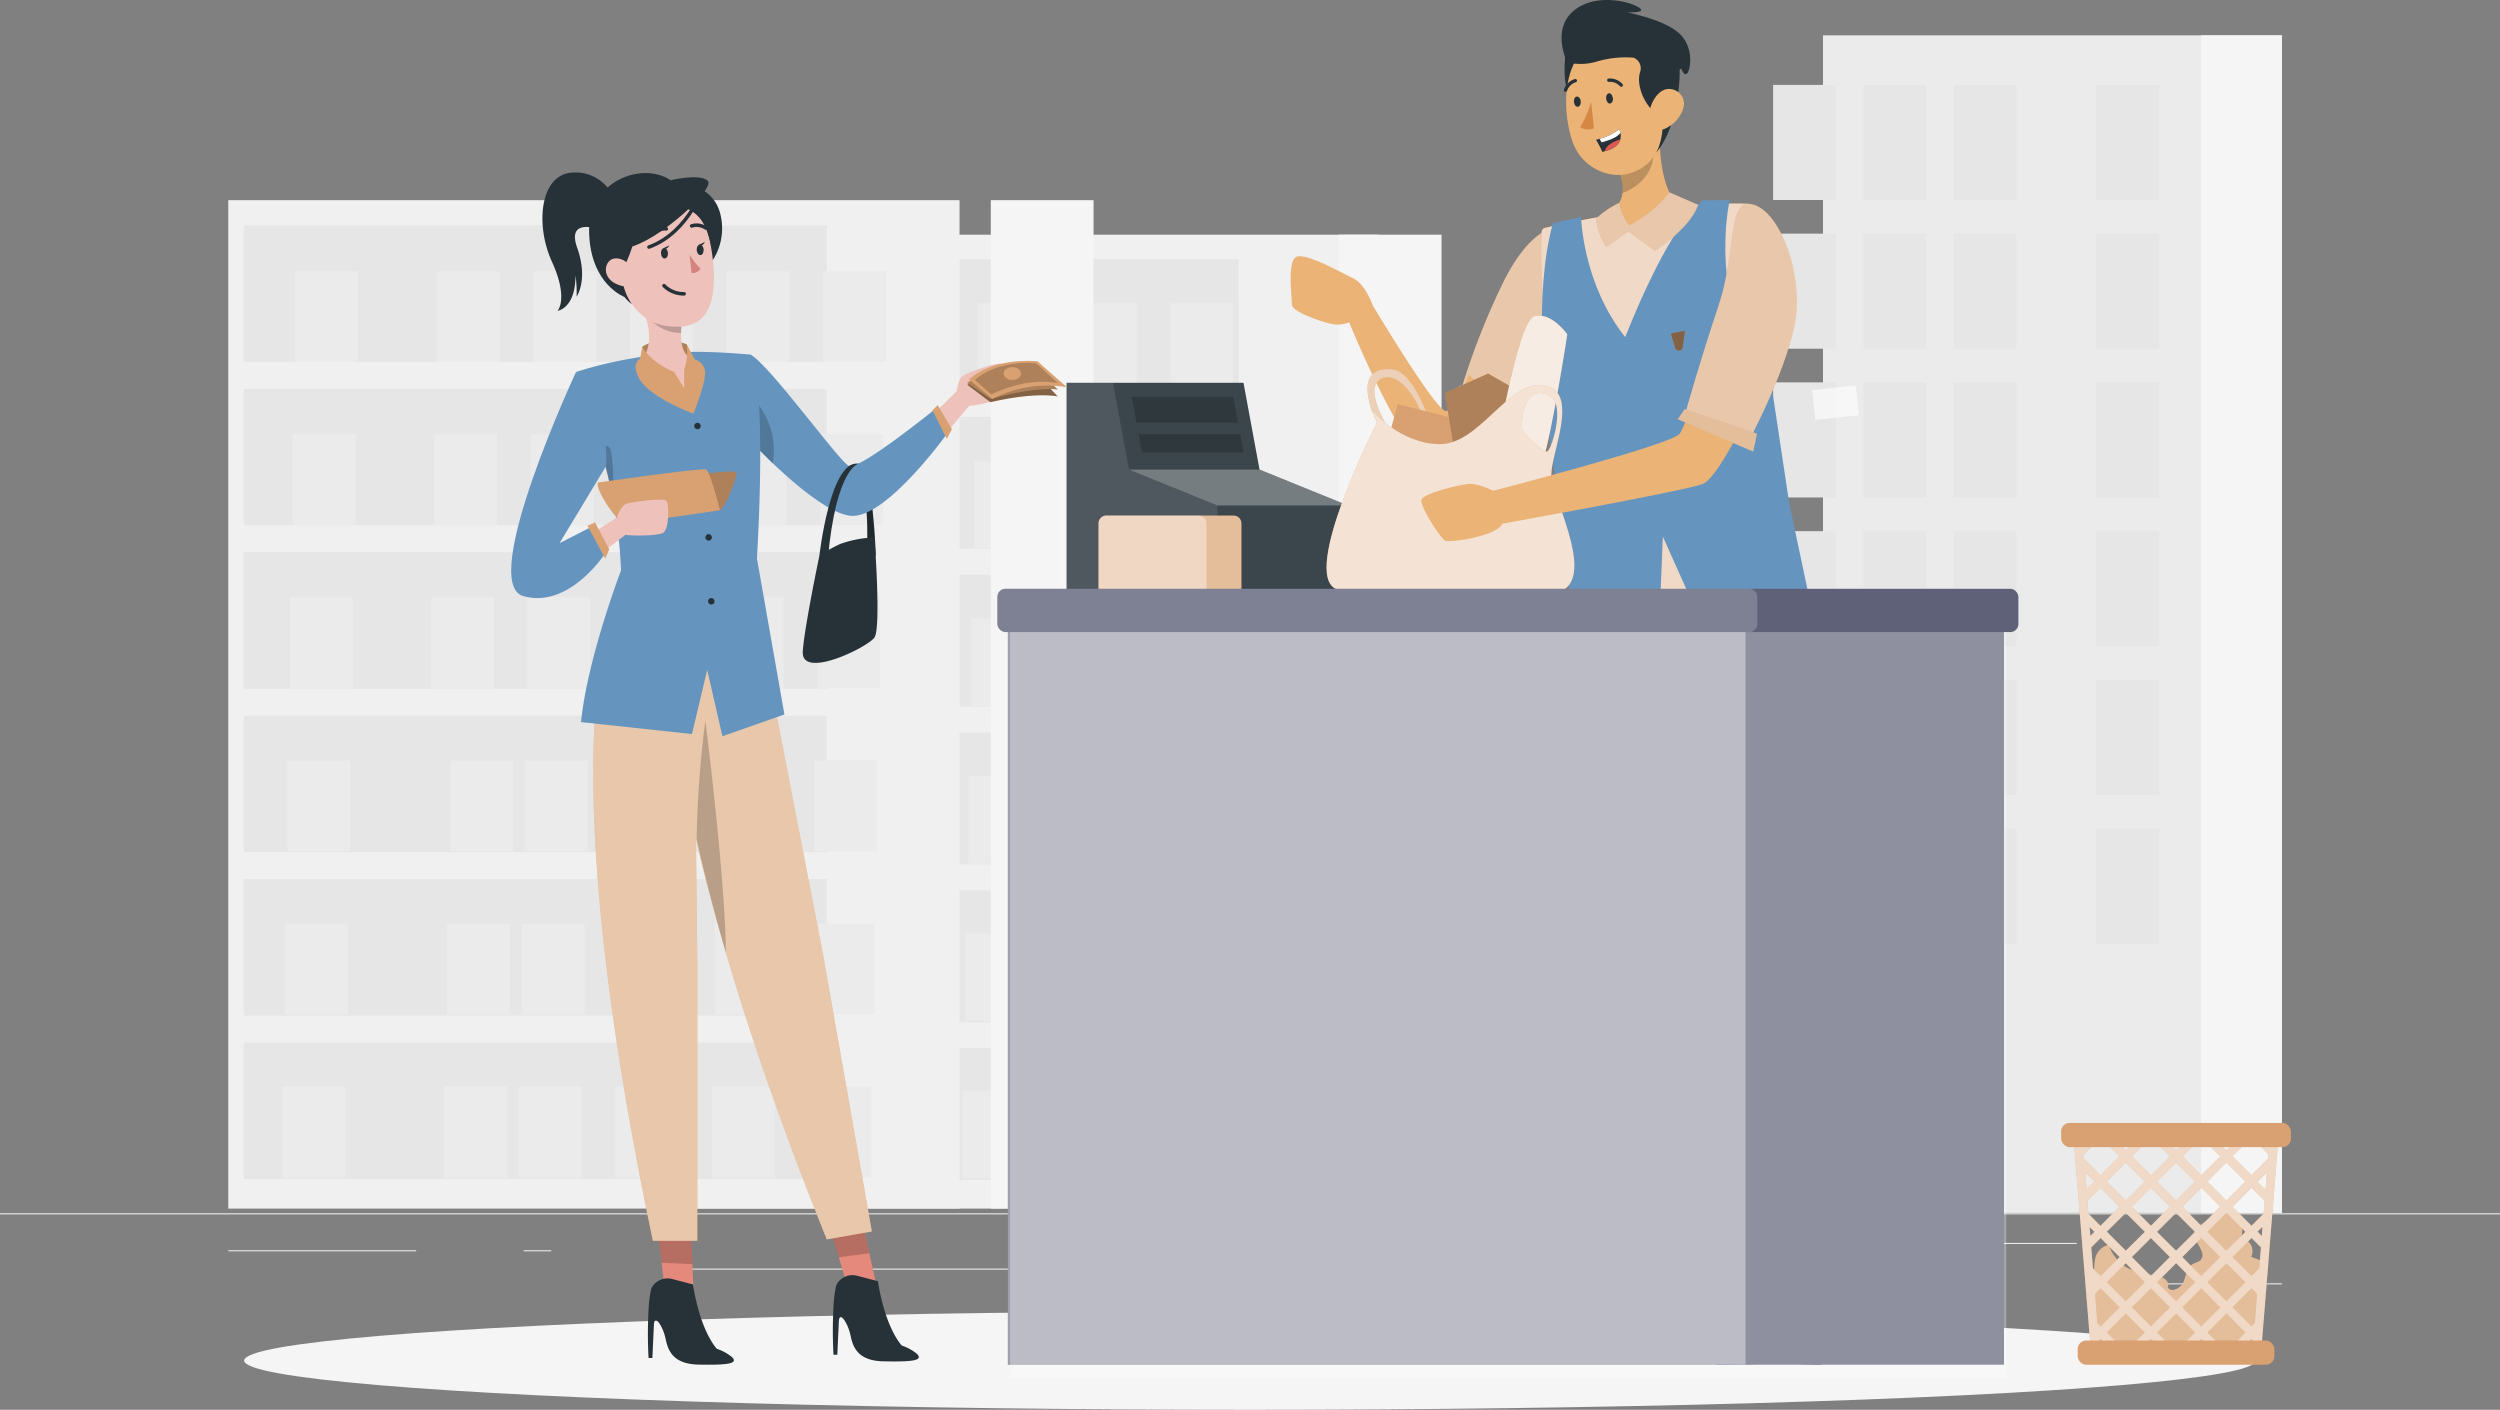 <svg xmlns="http://www.w3.org/2000/svg" width="482.6" height="272.147" viewBox="0 0 482.6 272.147">
  <rect x="0" y="0" width="482.6" height="272.147" fill="#808080" stroke="none"/>
  <g id="Cash_Payment-rafiki" data-name="Cash Payment-rafiki" transform="translate(0 -95.804)">
    <g id="freepik--background-complete--inject-50" transform="translate(0 102.628)">
      <rect id="Rectángulo_8572" data-name="Rectángulo 8572" width="482.6" height="0.21" transform="translate(0 227.388)" fill="#ebebeb"/>
      <rect id="Rectángulo_8573" data-name="Rectángulo 8573" width="27.821" height="0.21" transform="translate(412.695 240.904)" fill="#ebebeb"/>
      <rect id="Rectángulo_8574" data-name="Rectángulo 8574" width="7.3" height="0.21" transform="translate(312.02 243.188)" fill="#ebebeb"/>
      <rect id="Rectángulo_8575" data-name="Rectángulo 8575" width="16.12" height="0.21" transform="translate(384.771 233.108)" fill="#ebebeb"/>
      <rect id="Rectángulo_8576" data-name="Rectángulo 8576" width="36.28" height="0.21" transform="translate(44.066 234.52)" fill="#ebebeb"/>
      <rect id="Rectángulo_8577" data-name="Rectángulo 8577" width="5.317" height="0.21" transform="translate(101.089 234.52)" fill="#ebebeb"/>
      <rect id="Rectángulo_8578" data-name="Rectángulo 8578" width="78.691" height="0.21" transform="translate(130.69 238.064)" fill="#ebebeb"/>
      <rect id="Rectángulo_8579" data-name="Rectángulo 8579" width="88.603" height="227.312" transform="translate(351.913)" fill="#ebebeb"/>
      <rect id="Rectángulo_8580" data-name="Rectángulo 8580" width="15.607" height="227.312" transform="translate(424.909)" fill="#f5f5f5"/>
      <rect id="Rectángulo_8581" data-name="Rectángulo 8581" width="12.155" height="22.218" transform="translate(342.285 9.568)" fill="#e6e6e6"/>
      <rect id="Rectángulo_8582" data-name="Rectángulo 8582" width="12.155" height="22.218" transform="translate(359.696 9.568)" fill="#e6e6e6"/>
      <rect id="Rectángulo_8583" data-name="Rectángulo 8583" width="12.155" height="22.218" transform="translate(377.108 9.568)" fill="#e6e6e6"/>
      <rect id="Rectángulo_8584" data-name="Rectángulo 8584" width="12.155" height="22.218" transform="translate(404.623 9.568)" fill="#e6e6e6"/>
      <rect id="Rectángulo_8585" data-name="Rectángulo 8585" width="12.155" height="22.218" transform="translate(342.285 38.279)" fill="#e6e6e6"/>
      <rect id="Rectángulo_8586" data-name="Rectángulo 8586" width="12.155" height="22.218" transform="translate(359.696 38.279)" fill="#e6e6e6"/>
      <rect id="Rectángulo_8587" data-name="Rectángulo 8587" width="12.155" height="22.218" transform="translate(377.108 38.279)" fill="#e6e6e6"/>
      <rect id="Rectángulo_8588" data-name="Rectángulo 8588" width="12.155" height="22.218" transform="translate(404.623 38.279)" fill="#e6e6e6"/>
      <rect id="Rectángulo_8589" data-name="Rectángulo 8589" width="12.155" height="22.218" transform="translate(342.285 66.99)" fill="#e6e6e6"/>
      <rect id="Rectángulo_8590" data-name="Rectángulo 8590" width="12.155" height="22.218" transform="translate(359.696 66.99)" fill="#e6e6e6"/>
      <rect id="Rectángulo_8591" data-name="Rectángulo 8591" width="12.155" height="22.218" transform="translate(377.108 66.99)" fill="#e6e6e6"/>
      <rect id="Rectángulo_8592" data-name="Rectángulo 8592" width="12.155" height="22.218" transform="translate(404.623 66.99)" fill="#e6e6e6"/>
      <rect id="Rectángulo_8593" data-name="Rectángulo 8593" width="12.155" height="22.218" transform="translate(342.285 95.71)" fill="#e6e6e6"/>
      <rect id="Rectángulo_8594" data-name="Rectángulo 8594" width="12.155" height="22.218" transform="translate(359.696 95.71)" fill="#e6e6e6"/>
      <rect id="Rectángulo_8595" data-name="Rectángulo 8595" width="12.155" height="22.218" transform="translate(377.108 95.71)" fill="#e6e6e6"/>
      <rect id="Rectángulo_8596" data-name="Rectángulo 8596" width="12.155" height="22.218" transform="translate(404.623 95.71)" fill="#e6e6e6"/>
      <rect id="Rectángulo_8597" data-name="Rectángulo 8597" width="12.155" height="22.218" transform="translate(342.285 124.421)" fill="#e6e6e6"/>
      <rect id="Rectángulo_8598" data-name="Rectángulo 8598" width="12.155" height="22.218" transform="translate(359.696 124.421)" fill="#e6e6e6"/>
      <rect id="Rectángulo_8599" data-name="Rectángulo 8599" width="12.155" height="22.218" transform="translate(377.108 124.421)" fill="#e6e6e6"/>
      <rect id="Rectángulo_8600" data-name="Rectángulo 8600" width="12.155" height="22.218" transform="translate(404.623 124.421)" fill="#e6e6e6"/>
      <rect id="Rectángulo_8601" data-name="Rectángulo 8601" width="12.155" height="22.218" transform="translate(342.285 153.132)" fill="#e6e6e6"/>
      <rect id="Rectángulo_8602" data-name="Rectángulo 8602" width="12.155" height="22.218" transform="translate(359.696 153.132)" fill="#e6e6e6"/>
      <rect id="Rectángulo_8603" data-name="Rectángulo 8603" width="12.155" height="22.218" transform="translate(377.108 153.132)" fill="#e6e6e6"/>
      <rect id="Rectángulo_8604" data-name="Rectángulo 8604" width="12.155" height="22.218" transform="translate(404.623 153.132)" fill="#e6e6e6"/>
      <rect id="Rectángulo_8605" data-name="Rectángulo 8605" width="141.162" height="188" transform="translate(125.086 38.48)" fill="#f0f0f0"/>
      <rect id="Rectángulo_8606" data-name="Rectángulo 8606" width="112.543" height="25.452" transform="translate(126.561 43.193)" fill="#e6e6e6"/>
      <rect id="Rectángulo_8607" data-name="Rectángulo 8607" width="112.543" height="25.452" transform="translate(126.561 73.66)" fill="#e6e6e6"/>
      <rect id="Rectángulo_8608" data-name="Rectángulo 8608" width="112.543" height="25.452" transform="translate(126.561 104.118)" fill="#e6e6e6"/>
      <rect id="Rectángulo_8609" data-name="Rectángulo 8609" width="112.543" height="25.452" transform="translate(126.561 134.585)" fill="#e6e6e6"/>
      <rect id="Rectángulo_8610" data-name="Rectángulo 8610" width="112.543" height="25.452" transform="translate(126.561 165.052)" fill="#e6e6e6"/>
      <rect id="Rectángulo_8611" data-name="Rectángulo 8611" width="112.543" height="25.452" transform="translate(126.561 195.518)" fill="#e6e6e6"/>
      <rect id="Rectángulo_8612" data-name="Rectángulo 8612" width="19.841" height="188" transform="translate(258.433 38.48)" fill="#f5f5f5"/>
      <rect id="Rectángulo_8613" data-name="Rectángulo 8613" width="12.146" height="16.934" transform="translate(132.714 51.71)" fill="#ebebeb"/>
      <rect id="Rectángulo_8614" data-name="Rectángulo 8614" width="12.146" height="16.934" transform="translate(151.347 51.71)" fill="#ebebeb"/>
      <rect id="Rectángulo_8615" data-name="Rectángulo 8615" width="12.146" height="16.934" transform="translate(169.989 51.71)" fill="#ebebeb"/>
      <rect id="Rectángulo_8616" data-name="Rectángulo 8616" width="12.146" height="16.934" transform="translate(188.621 51.71)" fill="#ebebeb"/>
      <rect id="Rectángulo_8617" data-name="Rectángulo 8617" width="12.146" height="16.934" transform="translate(207.264 51.71)" fill="#ebebeb"/>
      <rect id="Rectángulo_8618" data-name="Rectángulo 8618" width="12.146" height="16.934" transform="translate(225.906 51.71)" fill="#ebebeb"/>
      <rect id="Rectángulo_8619" data-name="Rectángulo 8619" width="12.146" height="16.934" transform="translate(132.143 82.118)" fill="#ebebeb"/>
      <rect id="Rectángulo_8620" data-name="Rectángulo 8620" width="12.146" height="16.934" transform="translate(150.775 82.118)" fill="#ebebeb"/>
      <rect id="Rectángulo_8621" data-name="Rectángulo 8621" width="12.146" height="16.934" transform="translate(169.417 82.118)" fill="#ebebeb"/>
      <rect id="Rectángulo_8622" data-name="Rectángulo 8622" width="12.146" height="16.934" transform="translate(188.059 82.118)" fill="#ebebeb"/>
      <rect id="Rectángulo_8623" data-name="Rectángulo 8623" width="12.146" height="16.934" transform="translate(206.692 82.118)" fill="#ebebeb"/>
      <rect id="Rectángulo_8624" data-name="Rectángulo 8624" width="12.146" height="16.934" transform="translate(225.334 82.118)" fill="#ebebeb"/>
      <rect id="Rectángulo_8625" data-name="Rectángulo 8625" width="12.146" height="16.934" transform="translate(131.571 112.526)" fill="#ebebeb"/>
      <rect id="Rectángulo_8626" data-name="Rectángulo 8626" width="12.146" height="16.934" transform="translate(150.213 112.526)" fill="#ebebeb"/>
      <rect id="Rectángulo_8627" data-name="Rectángulo 8627" width="12.146" height="16.934" transform="translate(168.846 112.526)" fill="#ebebeb"/>
      <rect id="Rectángulo_8628" data-name="Rectángulo 8628" width="12.146" height="16.934" transform="translate(187.488 112.526)" fill="#ebebeb"/>
      <rect id="Rectángulo_8629" data-name="Rectángulo 8629" width="12.146" height="16.934" transform="translate(206.13 112.526)" fill="#ebebeb"/>
      <rect id="Rectángulo_8630" data-name="Rectángulo 8630" width="12.146" height="16.934" transform="translate(224.762 112.526)" fill="#ebebeb"/>
      <rect id="Rectángulo_8631" data-name="Rectángulo 8631" width="12.146" height="16.934" transform="translate(130.999 142.934)" fill="#ebebeb"/>
      <rect id="Rectángulo_8632" data-name="Rectángulo 8632" width="12.146" height="16.934" transform="translate(149.641 142.934)" fill="#ebebeb"/>
      <rect id="Rectángulo_8633" data-name="Rectángulo 8633" width="12.146" height="16.934" transform="translate(168.284 142.934)" fill="#ebebeb"/>
      <rect id="Rectángulo_8634" data-name="Rectángulo 8634" width="12.146" height="16.934" transform="translate(186.916 142.934)" fill="#ebebeb"/>
      <rect id="Rectángulo_8635" data-name="Rectángulo 8635" width="12.146" height="16.934" transform="translate(205.558 142.934)" fill="#ebebeb"/>
      <rect id="Rectángulo_8636" data-name="Rectángulo 8636" width="12.146" height="16.934" transform="translate(224.191 142.934)" fill="#ebebeb"/>
      <rect id="Rectángulo_8637" data-name="Rectángulo 8637" width="12.146" height="16.934" transform="translate(130.437 173.342)" fill="#ebebeb"/>
      <rect id="Rectángulo_8638" data-name="Rectángulo 8638" width="12.146" height="16.934" transform="translate(149.07 173.342)" fill="#ebebeb"/>
      <rect id="Rectángulo_8639" data-name="Rectángulo 8639" width="12.146" height="16.934" transform="translate(167.712 173.342)" fill="#ebebeb"/>
      <rect id="Rectángulo_8640" data-name="Rectángulo 8640" width="12.146" height="16.934" transform="translate(186.354 173.342)" fill="#ebebeb"/>
      <rect id="Rectángulo_8641" data-name="Rectángulo 8641" width="12.146" height="16.934" transform="translate(204.987 173.342)" fill="#ebebeb"/>
      <rect id="Rectángulo_8642" data-name="Rectángulo 8642" width="12.146" height="16.934" transform="translate(223.629 173.342)" fill="#ebebeb"/>
      <rect id="Rectángulo_8643" data-name="Rectángulo 8643" width="12.146" height="16.934" transform="translate(129.866 203.75)" fill="#ebebeb"/>
      <rect id="Rectángulo_8644" data-name="Rectángulo 8644" width="12.146" height="16.934" transform="translate(148.508 203.75)" fill="#ebebeb"/>
      <rect id="Rectángulo_8645" data-name="Rectángulo 8645" width="12.146" height="16.934" transform="translate(167.14 203.75)" fill="#ebebeb"/>
      <rect id="Rectángulo_8646" data-name="Rectángulo 8646" width="12.146" height="16.934" transform="translate(185.782 203.75)" fill="#ebebeb"/>
      <rect id="Rectángulo_8647" data-name="Rectángulo 8647" width="12.146" height="16.934" transform="translate(204.415 203.75)" fill="#ebebeb"/>
      <rect id="Rectángulo_8648" data-name="Rectángulo 8648" width="12.146" height="16.934" transform="translate(223.057 203.75)" fill="#ebebeb"/>
      <rect id="Rectángulo_8649" data-name="Rectángulo 8649" width="141.162" height="194.662" transform="translate(44.066 31.819)" fill="#f0f0f0"/>
      <rect id="Rectángulo_8650" data-name="Rectángulo 8650" width="112.543" height="26.351" transform="translate(47.065 36.7)" fill="#e6e6e6"/>
      <rect id="Rectángulo_8651" data-name="Rectángulo 8651" width="112.543" height="26.351" transform="translate(47.065 68.242)" fill="#e6e6e6"/>
      <rect id="Rectángulo_8652" data-name="Rectángulo 8652" width="112.543" height="26.351" transform="translate(47.065 99.784)" fill="#e6e6e6"/>
      <rect id="Rectángulo_8653" data-name="Rectángulo 8653" width="112.543" height="26.351" transform="translate(47.065 131.334)" fill="#e6e6e6"/>
      <rect id="Rectángulo_8654" data-name="Rectángulo 8654" width="112.543" height="26.351" transform="translate(47.065 162.876)" fill="#e6e6e6"/>
      <rect id="Rectángulo_8655" data-name="Rectángulo 8655" width="112.543" height="26.351" transform="translate(47.065 194.418)" fill="#e6e6e6"/>
      <rect id="Rectángulo_8656" data-name="Rectángulo 8656" width="19.841" height="194.662" transform="translate(191.261 31.819)" fill="#f5f5f5"/>
      <rect id="Rectángulo_8657" data-name="Rectángulo 8657" width="12.146" height="17.531" transform="translate(56.969 45.52)" fill="#ebebeb"/>
      <rect id="Rectángulo_8658" data-name="Rectángulo 8658" width="12.146" height="17.531" transform="translate(84.345 45.52)" fill="#ebebeb"/>
      <rect id="Rectángulo_8659" data-name="Rectángulo 8659" width="12.146" height="17.531" transform="translate(102.987 45.52)" fill="#ebebeb"/>
      <rect id="Rectángulo_8660" data-name="Rectángulo 8660" width="12.146" height="17.531" transform="translate(121.62 45.52)" fill="#ebebeb"/>
      <rect id="Rectángulo_8661" data-name="Rectángulo 8661" width="12.146" height="17.531" transform="translate(140.262 45.52)" fill="#ebebeb"/>
      <rect id="Rectángulo_8662" data-name="Rectángulo 8662" width="12.146" height="17.531" transform="translate(158.904 45.52)" fill="#ebebeb"/>
      <rect id="Rectángulo_8663" data-name="Rectángulo 8663" width="12.146" height="17.531" transform="translate(56.473 77.003)" fill="#ebebeb"/>
      <rect id="Rectángulo_8664" data-name="Rectángulo 8664" width="12.146" height="17.531" transform="translate(83.783 77.003)" fill="#ebebeb"/>
      <rect id="Rectángulo_8665" data-name="Rectángulo 8665" width="12.146" height="17.531" transform="translate(102.416 77.003)" fill="#ebebeb"/>
      <rect id="Rectángulo_8666" data-name="Rectángulo 8666" width="12.146" height="17.531" transform="translate(121.058 77.003)" fill="#ebebeb"/>
      <rect id="Rectángulo_8667" data-name="Rectángulo 8667" width="12.146" height="17.531" transform="translate(139.69 77.003)" fill="#ebebeb"/>
      <rect id="Rectángulo_8668" data-name="Rectángulo 8668" width="12.146" height="17.531" transform="translate(158.333 77.003)" fill="#ebebeb"/>
      <rect id="Rectángulo_8669" data-name="Rectángulo 8669" width="12.146" height="17.531" transform="translate(55.978 108.486)" fill="#ebebeb"/>
      <rect id="Rectángulo_8670" data-name="Rectángulo 8670" width="12.146" height="17.531" transform="translate(83.212 108.486)" fill="#ebebeb"/>
      <rect id="Rectángulo_8671" data-name="Rectángulo 8671" width="12.146" height="17.531" transform="translate(101.844 108.486)" fill="#ebebeb"/>
      <rect id="Rectángulo_8672" data-name="Rectángulo 8672" width="12.146" height="17.531" transform="translate(120.486 108.486)" fill="#ebebeb"/>
      <rect id="Rectángulo_8673" data-name="Rectángulo 8673" width="12.146" height="17.531" transform="translate(139.128 108.486)" fill="#ebebeb"/>
      <rect id="Rectángulo_8674" data-name="Rectángulo 8674" width="12.146" height="17.531" transform="translate(157.761 108.486)" fill="#ebebeb"/>
      <rect id="Rectángulo_8675" data-name="Rectángulo 8675" width="12.146" height="17.531" transform="translate(55.49 139.978)" fill="#ebebeb"/>
      <rect id="Rectángulo_8676" data-name="Rectángulo 8676" width="12.146" height="17.531" transform="translate(86.901 139.978)" fill="#ebebeb"/>
      <rect id="Rectángulo_8677" data-name="Rectángulo 8677" width="12.146" height="17.531" transform="translate(101.282 139.978)" fill="#ebebeb"/>
      <rect id="Rectángulo_8678" data-name="Rectángulo 8678" width="12.146" height="17.531" transform="translate(119.915 139.978)" fill="#ebebeb"/>
      <rect id="Rectángulo_8679" data-name="Rectángulo 8679" width="12.146" height="17.531" transform="translate(138.557 139.978)" fill="#ebebeb"/>
      <rect id="Rectángulo_8680" data-name="Rectángulo 8680" width="12.146" height="17.531" transform="translate(157.199 139.978)" fill="#ebebeb"/>
      <rect id="Rectángulo_8681" data-name="Rectángulo 8681" width="12.146" height="17.531" transform="translate(54.995 171.461)" fill="#ebebeb"/>
      <rect id="Rectángulo_8682" data-name="Rectángulo 8682" width="12.146" height="17.531" transform="translate(86.3 171.461)" fill="#ebebeb"/>
      <rect id="Rectángulo_8683" data-name="Rectángulo 8683" width="12.146" height="17.531" transform="translate(100.71 171.461)" fill="#ebebeb"/>
      <rect id="Rectángulo_8684" data-name="Rectángulo 8684" width="12.146" height="17.531" transform="translate(119.353 171.461)" fill="#ebebeb"/>
      <rect id="Rectángulo_8685" data-name="Rectángulo 8685" width="12.146" height="17.531" transform="translate(137.985 171.461)" fill="#ebebeb"/>
      <rect id="Rectángulo_8686" data-name="Rectángulo 8686" width="12.146" height="17.531" transform="translate(156.627 171.461)" fill="#ebebeb"/>
      <rect id="Rectángulo_8687" data-name="Rectángulo 8687" width="12.146" height="17.531" transform="translate(54.499 202.952)" fill="#ebebeb"/>
      <rect id="Rectángulo_8688" data-name="Rectángulo 8688" width="12.146" height="17.531" transform="translate(85.709 202.952)" fill="#ebebeb"/>
      <rect id="Rectángulo_8689" data-name="Rectángulo 8689" width="12.146" height="17.531" transform="translate(100.139 202.952)" fill="#ebebeb"/>
      <rect id="Rectángulo_8690" data-name="Rectángulo 8690" width="12.146" height="17.531" transform="translate(118.781 202.952)" fill="#ebebeb"/>
      <rect id="Rectángulo_8691" data-name="Rectángulo 8691" width="12.146" height="17.531" transform="translate(137.423 202.952)" fill="#ebebeb"/>
      <rect id="Rectángulo_8692" data-name="Rectángulo 8692" width="12.146" height="17.531" transform="translate(156.056 202.952)" fill="#ebebeb"/>
    </g>
    <g id="freepik--Shadow--inject-50" transform="translate(47.132 348.933)">
      <ellipse id="freepik--path--inject-50" cx="194.168" cy="9.509" rx="194.168" ry="9.509" fill="#f5f5f5"/>
    </g>
    <g id="freepik--character-2--inject-50" transform="translate(192.533 95.804)">
      <path id="Trazado_112175" data-name="Trazado 112175" d="M249.164,231.927H194.85V191.54H229l3.1,16.758,17.06,6.922Z" transform="translate(-181.494 -117.65)" fill="#263238"/>
      <path id="Trazado_112176" data-name="Trazado 112176" d="M249.164,231.927H194.85V191.54H229l3.1,16.758,17.06,6.922Z" transform="translate(-181.494 -117.65)" fill="#fff" opacity="0.1"/>
      <path id="Trazado_112177" data-name="Trazado 112177" d="M223.644,231.927H192.85V191.54h10.634l3.1,16.758,17.06,6.922Z" transform="translate(-181.174 -117.65)" fill="#fff" opacity="0.1"/>
      <path id="Trazado_112178" data-name="Trazado 112178" d="M230.358,199.764l-.916-4.964H209.82l.916,4.964Z" transform="translate(-183.889 -118.172)" opacity="0.2"/>
      <path id="Trazado_112179" data-name="Trazado 112179" d="M211.4,203.35l.655,3.545h19.622l-.655-3.545Z" transform="translate(-184.142 -119.54)" opacity="0.2"/>
      <path id="Trazado_112180" data-name="Trazado 112180" d="M209.2,211.49h25.2l17.06,6.922h-25.2Z" transform="translate(-183.79 -120.842)" fill="#fff" opacity="0.3"/>
      <g id="freepik--group--inject-50" transform="translate(56.611)">
        <path id="Trazado_112181" data-name="Trazado 112181" d="M304.255,155.719c5.309,2.7,3.788,15.725-9.786,40.034l-9.3-7.56a137.5,137.5,0,0,1,8.534-21.974C299.206,155.249,304.255,155.719,304.255,155.719Z" transform="translate(-252.557 -111.918)" fill="#d9a171"/>
        <path id="Trazado_112182" data-name="Trazado 112182" d="M304.255,155.719c5.309,2.7,3.788,15.725-9.786,40.034l-9.3-7.56a137.5,137.5,0,0,1,8.534-21.974C299.206,155.249,304.255,155.719,304.255,155.719Z" transform="translate(-252.557 -111.918)" fill="#fff" opacity="0.4"/>
        <path id="Trazado_112183" data-name="Trazado 112183" d="M353.537,225.38h-36.12c-3.436,18.774-14.2,85.193-6.476,144.371l12.214-1.52s-1.134-78.565,9.677-107.6c1.243,15.54,2.713,32.08,4,40.883,3.125,21.655,9.845,69,9.845,69h12.457s-2.52-45.31-3.73-66.6C354.142,280.795,353.587,230.1,353.537,225.38Z" transform="translate(-256.243 -123.064)" fill="#263238"/>
        <path id="Trazado_112184" data-name="Trazado 112184" d="M304.67,155.045c3.738-.84,23.453-5.258,39.362-4.637,0,0,5.116,52.424,9.912,73.735l-41.605,7.291s-9.341-52.164-8.324-75.6A.84.84,0,0,1,304.67,155.045Z" transform="translate(-255.559 -111.059)" fill="#d9a171"/>
        <path id="Trazado_112185" data-name="Trazado 112185" d="M304.67,155.045c3.738-.84,23.453-5.258,39.362-4.637,0,0,5.116,52.424,9.912,73.735l-41.605,7.291s-9.341-52.164-8.324-75.6A.84.84,0,0,1,304.67,155.045Z" transform="translate(-255.559 -111.059)" fill="#fff" opacity="0.6"/>
        <path id="Trazado_112186" data-name="Trazado 112186" d="M340.341,149.58s-4.763,20.026,8.257,37.036l3.217,21.361,3.738,17.69-20.7,5.46-7.417-16.607-.748,18.337-16.472,2.4-1.789-21s-2.848-16.582-3.578-25.687c0,0-2.47-21.1,1.378-34.558l5.418-1.168s.3,12.86,8.534,23.176c0,0,7.812-20.588,14.9-26.418Z" transform="translate(-255.581 -110.936)" fill="#6595bf"/>
        <path id="Trazado_112188" data-name="Trazado 112188" d="M280.73,185.359s-2.47,6.762-4.36,6.98-14.179-20.4-14.179-20.4-1.411-4.091-3.738-5.2-9.24-5.04-11.021-4.15-.84,7.694-.84,9.24c0,1.361,5.88,3.36,7.644,3.7a5.947,5.947,0,0,0,3.41-.3s9.853,24.259,16.246,28.51,16.019-10.206,16.019-10.206Z" transform="translate(-246.344 -112.998)" fill="#ebb376"/>
        <path id="Trazado_112189" data-name="Trazado 112189" d="M283.27,193.553l1.747-1.4,10.626,8.988-1.705,3.049Z" transform="translate(-252.252 -117.748)" fill="#d9a171"/>
        <path id="Trazado_112190" data-name="Trazado 112190" d="M283.27,193.553l1.747-1.4,10.626,8.988-1.705,3.049Z" transform="translate(-252.252 -117.748)" fill="#fff" opacity="0.3"/>
        <path id="Trazado_112191" data-name="Trazado 112191" d="M322.831,406.632l-7.022.739-1.319-15.154,7.022-.748Z" transform="translate(-257.248 -149.639)" fill="#ebb376"/>
        <path id="Trazado_112192" data-name="Trazado 112192" d="M364.775,405.905h-6.812L357.4,390.13h6.812Z" transform="translate(-264.113 -149.424)" fill="#ebb376"/>
        <path id="Trazado_112193" data-name="Trazado 112193" d="M354.532,408h8.274a.613.613,0,0,1,.588.47l1.336,6.065a1,1,0,0,1-.773,1.193.959.959,0,0,1-.218,0c-2.68-.042-4.628-.2-7.988-.2-2.075,0-8.316.21-11.18.21s-3.226-2.822-2.058-3.083c5.25-1.142,9.2-2.73,10.878-4.2A1.68,1.68,0,0,1,354.532,408Z" transform="translate(-261.632 -152.284)" fill="#263238"/>
        <path id="Trazado_112194" data-name="Trazado 112194" d="M353.945,409.074a2.041,2.041,0,0,1-1.3-.353.949.949,0,0,1-.344-.84.487.487,0,0,1,.277-.445c.756-.395,2.957.958,3.2,1.117a.143.143,0,0,1,.076.151.176.176,0,0,1-.118.143,9.182,9.182,0,0,1-1.789.227Zm-1.008-1.42a.428.428,0,0,0-.21.05c-.042,0-.1.059-.109.185a.68.68,0,0,0,.218.58,3.284,3.284,0,0,0,2.428.126A6.72,6.72,0,0,0,352.937,407.655Z" transform="translate(-263.296 -152.182)" fill="#d9a171"/>
        <path id="Trazado_112195" data-name="Trazado 112195" d="M355.956,408.533h-.084c-.7-.386-2.058-1.882-1.924-2.6a.529.529,0,0,1,.521-.42.89.89,0,0,1,.689.2c.79.647.949,2.6.958,2.7a.177.177,0,0,1-.076.151.143.143,0,0,1-.084-.025Zm-1.369-2.764H354.5c-.2,0-.218.118-.235.16-.084.445.781,1.579,1.487,2.108a3.88,3.88,0,0,0-.84-2.134A.563.563,0,0,0,354.587,405.769Z" transform="translate(-263.56 -151.884)" fill="#d9a171"/>
        <path id="Trazado_112196" data-name="Trazado 112196" d="M312.758,407.71h8.257a.613.613,0,0,1,.58.47l1.344,6.065a1.008,1.008,0,0,1-.773,1.193h-.218c-2.68-.05-4.628-.21-7.988-.21-2.075,0-8.324.218-11.18.218s-3.234-2.831-2.058-3.091c5.25-1.142,9.2-2.73,10.878-4.2A1.68,1.68,0,0,1,312.758,407.71Z" transform="translate(-254.945 -152.237)" fill="#263238"/>
        <path id="Trazado_112197" data-name="Trazado 112197" d="M312.176,408.816a2.075,2.075,0,0,1-1.31-.344.991.991,0,0,1-.336-.84.479.479,0,0,1,.277-.445c.756-.395,2.957.958,3.2,1.117a.151.151,0,0,1,.076.151.168.168,0,0,1-.126.143,7.919,7.919,0,0,1-1.781.218Zm-1.016-1.411a.336.336,0,0,0-.2.042c-.05,0-.1.059-.109.193a.7.7,0,0,0,.218.58,3.36,3.36,0,0,0,2.428.118,6.721,6.721,0,0,0-2.335-.932Z" transform="translate(-256.613 -152.142)" fill="#d9a171"/>
        <path id="Trazado_112198" data-name="Trazado 112198" d="M314.177,408.273H314.1c-.706-.378-2.058-1.882-1.924-2.6a.529.529,0,0,1,.521-.42.84.84,0,0,1,.68.21c.79.638.958,2.6.966,2.688a.193.193,0,0,1-.076.151A.168.168,0,0,1,314.177,408.273Zm-1.369-2.764h-.076c-.21,0-.227.118-.235.16-.084.445.781,1.579,1.487,2.108a3.881,3.881,0,0,0-.84-2.134.588.588,0,0,0-.336-.134Z" transform="translate(-256.876 -151.842)" fill="#d9a171"/>
        <path id="Trazado_112199" data-name="Trazado 112199" d="M321.512,391.47l-7.022.748.68,7.82,7.031-.748Z" transform="translate(-257.248 -149.639)" opacity="0.2"/>
        <path id="Trazado_112200" data-name="Trazado 112200" d="M364.212,390.14H357.4l.294,8.131h6.821Z" transform="translate(-264.113 -149.426)" opacity="0.2"/>
        <path id="Trazado_112201" data-name="Trazado 112201" d="M309.555,399.411,324.7,397.16l-.462-4.2-15.758,2.075Z" transform="translate(-256.286 -149.877)" fill="#d9a171"/>
        <path id="Trazado_112202" data-name="Trazado 112202" d="M309.555,399.411,324.7,397.16l-.462-4.2-15.758,2.075Z" transform="translate(-256.286 -149.877)" fill="#fff" opacity="0.6"/>
        <path id="Trazado_112203" data-name="Trazado 112203" d="M352.134,397.379h14.692v-4.393L351.58,392.7Z" transform="translate(-263.182 -149.836)" fill="#d9a171"/>
        <path id="Trazado_112204" data-name="Trazado 112204" d="M352.134,397.379h14.692v-4.393L351.58,392.7Z" transform="translate(-263.182 -149.836)" fill="#fff" opacity="0.6"/>
        <path id="Trazado_112205" data-name="Trazado 112205" d="M336.7,264.9a96.771,96.771,0,0,0-4.032,15.674c-1.016-13.835,3.032-28.5,3.032-28.5Z" transform="translate(-260.13 -127.335)" opacity="0.2"/>
        <path id="Trazado_112206" data-name="Trazado 112206" d="M332.934,147.684c-2.621,3.629-10.811,4.2-10.811,4.2s-5.25-.311-4.536-2.083c2.822-1.1,3.948-2.764,4.2-4.637a8.626,8.626,0,0,0-.412-3.4,16.655,16.655,0,0,0-.638-1.814l8.291-9.358C328.726,135.7,329.02,144.87,332.934,147.684Z" transform="translate(-257.733 -107.898)" fill="#ebb376"/>
        <path id="Trazado_112207" data-name="Trazado 112207" d="M328.429,136.7c.84,5.981-3.646,8.635-5.947,9.467a8.627,8.627,0,0,0-.412-3.4Z" transform="translate(-258.461 -108.876)" opacity="0.2"/>
        <path id="Trazado_112208" data-name="Trazado 112208" d="M309.736,114.056s-2.05,9.24,2.68,13.213,5.88-13.5,5.88-13.5Z" transform="translate(-256.416 -105.207)" fill="#263238"/>
        <path id="Trazado_112209" data-name="Trazado 112209" d="M326.4,135.388a8.526,8.526,0,0,1-9.988,2.638,9.484,9.484,0,0,1-5.1-4.763,7.778,7.778,0,0,1-.395-.932c-2.058-5.88-2.159-15.96,4.141-19.32A9.24,9.24,0,0,1,328.67,120.9C328.964,127.66,329.451,131.617,326.4,135.388Z" transform="translate(-256.476 -104.909)" fill="#ebb376"/>
        <path id="Trazado_112210" data-name="Trazado 112210" d="M320.142,125.934c.092.538-.185,1.016-.546,1.058s-.689-.386-.748-.932.193-1.016.546-1.05S320.083,125.379,320.142,125.934Z" transform="translate(-257.944 -107.005)" fill="#263238"/>
        <path id="Trazado_112211" data-name="Trazado 112211" d="M312.75,126.684c.092.538-.193,1.016-.554,1.058s-.689-.386-.748-.924.193-1.025.546-1.058S312.75,126.171,312.75,126.684Z" transform="translate(-256.76 -107.125)" fill="#263238"/>
        <path id="Trazado_112212" data-name="Trazado 112212" d="M315,126.94a20.034,20.034,0,0,1-2.134,4.948,3.167,3.167,0,0,0,2.671.218Z" transform="translate(-256.988 -107.314)" fill="#d58745"/>
        <path id="Trazado_112213" data-name="Trazado 112213" d="M321.893,123.2a.361.361,0,0,1-.328-.092,2.579,2.579,0,0,0-2.159-.84.328.328,0,0,1-.109-.638h0a3.217,3.217,0,0,1,2.738,1.058.319.319,0,0,1,0,.454h0a.429.429,0,0,1-.143.059Z" transform="translate(-257.981 -106.461)" fill="#263238"/>
        <path id="Trazado_112214" data-name="Trazado 112214" d="M309.543,124.183a.311.311,0,0,1-.193,0,.319.319,0,0,1-.193-.412h0a3.192,3.192,0,0,1,2.125-2.033.319.319,0,0,1,.386.235h0a.328.328,0,0,1-.244.386h0a2.587,2.587,0,0,0-1.68,1.68A.353.353,0,0,1,309.543,124.183Z" transform="translate(-256.391 -106.48)" fill="#263238"/>
        <path id="Trazado_112215" data-name="Trazado 112215" d="M325.372,113.27l-.2,2.99a2.218,2.218,0,0,1,1.26,2.73c-.84,2.52.84,6.342,2.806,7.787,0,0,0-1.092.924-.84s.983,5.88-.655,8.644c0,0,2.562-2.579,3.763-8.576,1.117-5.544,1.042-10.08-.2-12.172Z" transform="translate(-258.956 -105.127)" fill="#263238"/>
        <path id="Trazado_112216" data-name="Trazado 112216" d="M335.206,128.06a6.392,6.392,0,0,1-3.36,3.6c-2.05.932-3.419-.84-3.133-2.94.26-1.873,1.63-4.679,3.83-4.7A2.879,2.879,0,0,1,335.206,128.06Z" transform="translate(-259.517 -106.847)" fill="#ebb376"/>
        <path id="Trazado_112217" data-name="Trazado 112217" d="M322.52,114.709a19.715,19.715,0,0,0-6.854.672,11.205,11.205,0,0,1-5.972.244s-2.99-6.048.966-9.71,10.576-2.234,12.718-.991-2.209,1.033-2.209,1.033,7.006,1.3,10.038,3.965,2.3,7.048,1.68,7.787-1.176-.89-1.176-.89a8.039,8.039,0,0,1-4.2.84C324.9,117.624,325.99,115.314,322.52,114.709Z" transform="translate(-256.307 -103.576)" fill="#263238"/>
        <path id="Trazado_112218" data-name="Trazado 112218" d="M316.53,135.32a17.644,17.644,0,0,1,1.21,2.327,3.85,3.85,0,0,0,.445-.118c2.033-.521,2.8-1.436,3.032-2.293a2.729,2.729,0,0,0,0-1.277,2.521,2.521,0,0,0-.244-.689,9.971,9.971,0,0,1-3.763,1.856Z" transform="translate(-257.574 -108.327)" fill="#263238"/>
        <path id="Trazado_112219" data-name="Trazado 112219" d="M317.35,135.126l.378.68c1.907-.5,3.184-1.117,3.629-1.848a2.519,2.519,0,0,0-.244-.689,9.97,9.97,0,0,1-3.763,1.856Z" transform="translate(-257.705 -108.327)" fill="#fff"/>
        <path id="Trazado_112220" data-name="Trazado 112220" d="M318.5,137.9c2.033-.521,2.8-1.436,3.032-2.293a6.669,6.669,0,0,0-2.134,1.033,2.52,2.52,0,0,0-.9,1.26Z" transform="translate(-257.889 -108.701)" fill="#de5753"/>
        <path id="Trazado_112221" data-name="Trazado 112221" d="M330.691,147.77a22.823,22.823,0,0,1-7.787,6.367,10.08,10.08,0,0,1-1.915-4.318,17.575,17.575,0,0,0-4.469,3.041,12.231,12.231,0,0,0,1.982,5.494l4.259-3.049,5.166,3.772s6.787-4.385,8.308-8.887Z" transform="translate(-257.572 -110.647)" fill="#d9a171"/>
        <path id="Trazado_112222" data-name="Trazado 112222" d="M330.691,147.77a22.823,22.823,0,0,1-7.787,6.367,10.08,10.08,0,0,1-1.915-4.318,17.575,17.575,0,0,0-4.469,3.041,12.231,12.231,0,0,0,1.982,5.494l4.259-3.049,5.166,3.772s6.787-4.385,8.308-8.887Z" transform="translate(-257.572 -110.647)" fill="#fff" opacity="0.4"/>
        <path id="Trazado_112223" data-name="Trazado 112223" d="M268.671,188.425c-5.729-.42-4.981,4.318-3.956,7.711l4.452,10.08,9.055-.328S274.4,188.837,268.671,188.425Zm-.412,11.81c-1.327-2.184-5.158-8.988-1.084-10.156s8.887,7.9,7.728,11.382-4.015,3.1-6.644-1.226Z" transform="translate(-249.17 -117.147)" fill="#d9a171"/>
        <path id="Trazado_112224" data-name="Trazado 112224" d="M268.671,188.425c-5.729-.42-4.981,4.318-3.956,7.711l4.452,10.08,9.055-.328S274.4,188.837,268.671,188.425Zm-.412,11.81c-1.327-2.184-5.158-8.988-1.084-10.156s8.887,7.9,7.728,11.382-4.015,3.1-6.644-1.226Z" transform="translate(-249.17 -117.147)" fill="#fff" opacity="0.5"/>
        <path id="Trazado_112225" data-name="Trazado 112225" d="M267.58,206.908,270.4,196.45l13.709,3.469-3.5,17.287Z" transform="translate(-249.742 -118.436)" fill="#d9a171"/>
        <path id="Trazado_112226" data-name="Trazado 112226" d="M285.146,214.091l-3.326-20.924,8.308-3.746,6.544,3.746.689,21.924Z" transform="translate(-252.02 -117.311)" fill="#d9a171"/>
        <path id="Trazado_112227" data-name="Trazado 112227" d="M285.146,214.091l-3.326-20.924,8.308-3.746,6.544,3.746.689,21.924Z" transform="translate(-252.02 -117.311)" opacity="0.2"/>
        <path id="Trazado_112228" data-name="Trazado 112228" d="M292.9,205.728s4.57-28.56,7.9-29.492,6.392,3.494,6.392,3.494-2.831,18.606-4.906,25.2S292.9,205.728,292.9,205.728Z" transform="translate(-253.793 -115.181)" fill="#d9a171"/>
        <path id="Trazado_112229" data-name="Trazado 112229" d="M292.9,205.728s4.57-28.56,7.9-29.492,6.392,3.494,6.392,3.494-2.831,18.606-4.906,25.2S292.9,205.728,292.9,205.728Z" transform="translate(-253.793 -115.181)" fill="#fff" opacity="0.8"/>
        <path id="Trazado_112230" data-name="Trazado 112230" d="M297.986,209.255c0-4.2,5.544-15.96-1.352-17.119s-12.382,11.357-20.16,11.332-13.289-6.72-13.289-6.72l1.193,2.478s-14.994,29.341-7.846,32.256c6.653,2.7,43.991,0,43.991,0C305.983,227.735,297.986,213.463,297.986,209.255Zm-.84-4.343c-.84.21-4.813-4.091-4.813-4.091-.336-7.8,3.906-8.324,5.981-6.082s-.328,9.971-1.159,10.172Z" transform="translate(-247.665 -117.733)" fill="#d9a171"/>
        <path id="Trazado_112231" data-name="Trazado 112231" d="M297.986,209.255c0-4.2,5.544-15.96-1.352-17.119s-12.382,11.357-20.16,11.332-13.289-6.72-13.289-6.72l1.193,2.478s-14.994,29.341-7.846,32.256c6.653,2.7,43.991,0,43.991,0C305.983,227.735,297.986,213.463,297.986,209.255Zm-.84-4.343c-.84.21-4.813-4.091-4.813-4.091-.336-7.8,3.906-8.324,5.981-6.082s-.328,9.971-1.159,10.172Z" transform="translate(-247.665 -117.733)" fill="#fff" opacity="0.7"/>
        <rect id="Rectángulo_8697" data-name="Rectángulo 8697" width="8.467" height="5.796" transform="matrix(0.994, -0.107, 0.107, 0.994, 100.662, 75.307)" fill="#fff" opacity="0.6"/>
        <path id="Trazado_112232" data-name="Trazado 112232" d="M333.7,180.113l.84,2.78a.739.739,0,0,0,.84.521h0a.756.756,0,0,0,.63-.638l.445-3.226Z" transform="translate(-260.321 -115.732)" fill="#d9a171"/>
        <path id="Trazado_112233" data-name="Trazado 112233" d="M333.7,180.113l.84,2.78a.739.739,0,0,0,.84.521h0a.756.756,0,0,0,.63-.638l.445-3.226Z" transform="translate(-260.321 -115.732)" opacity="0.4"/>
        <path id="Trazado_112234" data-name="Trazado 112234" d="M330.719,189.66s-3.125,9.383-4.469,11.424-35.994,11-35.994,11-2.906-1.478-4.738-1.319-8.971,1.823-9.139,3.15,3.662,7.308,4.57,7.8,10.08-.882,11.054-3.268c0,0,35.389-6.35,38.716-7.686s10.458-17.119,10.458-17.119Z" transform="translate(-251.149 -117.349)" fill="#ebb376"/>
        <path id="Trazado_112235" data-name="Trazado 112235" d="M349.324,150.419c5.359.361,10.038,11.9,9.122,21.21s-9.475,25.2-9.475,25.2l-11.962-5.88s2.99-10.643,6.4-20.723S345.276,150.142,349.324,150.419Z" transform="translate(-260.851 -111.07)" fill="#d9a171"/>
        <path id="Trazado_112236" data-name="Trazado 112236" d="M349.324,150.419c5.359.361,10.038,11.9,9.122,21.21s-9.475,25.2-9.475,25.2l-11.962-5.88s2.99-10.643,6.4-20.723S345.276,150.142,349.324,150.419Z" transform="translate(-260.851 -111.07)" fill="#fff" opacity="0.4"/>
        <path id="Trazado_112237" data-name="Trazado 112237" d="M335.31,199.55l1.327-1.94,13.969,4.721-.722,3.469Z" transform="translate(-260.579 -118.621)" fill="#d9a171"/>
        <path id="Trazado_112238" data-name="Trazado 112238" d="M335.31,199.55l1.327-1.94,13.969,4.721-.722,3.469Z" transform="translate(-260.579 -118.621)" fill="#fff" opacity="0.3"/>
      </g>
      <path id="Trazado_112239" data-name="Trazado 112239" d="M203.714,222.07h24.578a1.5,1.5,0,0,1,1.5,1.5V237.4H202.21V223.565a1.5,1.5,0,0,1,1.5-1.5Z" transform="translate(-182.672 -122.535)" fill="#d9a171"/>
      <path id="Trazado_112240" data-name="Trazado 112240" d="M229.754,223.565v13.826H202.21V223.565a1.5,1.5,0,0,1,1.5-1.5h24.587a1.5,1.5,0,0,1,1.462,1.5Z" transform="translate(-182.672 -122.535)" fill="#fff" opacity="0.3"/>
      <path id="Trazado_112241" data-name="Trazado 112241" d="M223.034,223.565v13.826H202.21V223.565a1.5,1.5,0,0,1,1.5-1.5h17.867a1.5,1.5,0,0,1,1.462,1.5Z" transform="translate(-182.672 -122.535)" fill="#fff" opacity="0.4"/>
      <rect id="Rectángulo_8698" data-name="Rectángulo 8698" width="192.293" height="144.472" transform="translate(2.024 118.973)" fill="#5e6178"/>
      <rect id="Rectángulo_8699" data-name="Rectángulo 8699" width="192.293" height="144.472" transform="translate(2.462 121.615)" fill="#fff" opacity="0.3"/>
      <path id="Trazado_112305" data-name="Trazado 112305" d="M0,0H142.4V144.472H0Z" transform="translate(2.024 118.973)" fill="#fff" opacity="0.4"/>
      <rect id="Rectángulo_8701" data-name="Rectángulo 8701" width="197.098" height="8.358" rx="1.56" transform="translate(0 113.656)" fill="#5e6178"/>
      <rect id="Rectángulo_8702" data-name="Rectángulo 8702" width="146.698" height="8.358" rx="1.56" transform="translate(0 113.656)" fill="#fff" opacity="0.2"/>
    </g>
    <g id="freepik--trash-bin--inject-50" transform="translate(397.886 312.569)">
      <path id="Trazado_112242" data-name="Trazado 112242" d="M436.886,390.544a2.52,2.52,0,0,0-2.008-3.587,5.343,5.343,0,0,0-1.68-5.88,1.234,1.234,0,0,0-.731-.328,1.478,1.478,0,0,0-.8.344l-4.679,3.36a2.78,2.78,0,0,0-.932.916c-.958,1.856,2.52,4.2,1.075,5.762-.4.437-1.058.529-1.571.84-1.117.7-1.252,2.226-1.764,3.436s-2.335,2.142-3.024,1.025c.512-1.159-1.042-2.15-2.293-2.3s-2.57-.218-3.268-1.394c-1.789,1.554-5.779-2.789-5.687-4.544a3.436,3.436,0,0,0-2.789,2.856,20.506,20.506,0,0,0-.151,4.368c-.042,2.848-.958,5.628-.907,8.467,0,2.209.89,4.662,2.915,5.552a7.561,7.561,0,0,0,3.133.42l23.041-.143a3.628,3.628,0,0,0,1.621-.269c1.042-.546,1.26-1.915,1.361-3.083l1.235-15.011Z" transform="translate(-400.194 -364.689)" fill="#d9a171"/>
      <path id="Trazado_112243" data-name="Trazado 112243" d="M436.886,390.544a2.52,2.52,0,0,0-2.008-3.587,5.343,5.343,0,0,0-1.68-5.88,1.234,1.234,0,0,0-.731-.328,1.478,1.478,0,0,0-.8.344l-4.679,3.36a2.78,2.78,0,0,0-.932.916c-.958,1.856,2.52,4.2,1.075,5.762-.4.437-1.058.529-1.571.84-1.117.7-1.252,2.226-1.764,3.436s-2.335,2.142-3.024,1.025c.512-1.159-1.042-2.15-2.293-2.3s-2.57-.218-3.268-1.394c-1.789,1.554-5.779-2.789-5.687-4.544a3.436,3.436,0,0,0-2.789,2.856,20.506,20.506,0,0,0-.151,4.368c-.042,2.848-.958,5.628-.907,8.467,0,2.209.89,4.662,2.915,5.552a7.561,7.561,0,0,0,3.133.42l23.041-.143a3.628,3.628,0,0,0,1.621-.269c1.042-.546,1.26-1.915,1.361-3.083l1.235-15.011Z" transform="translate(-400.194 -364.689)" fill="#fff" opacity="0.3"/>
      <path id="Trazado_112244" data-name="Trazado 112244" d="M437.62,363.42H401.87l.294,3.612.21,2.579.546,6.72.311,3.856.412,5.132.176,2.2.059.655.21,2.587.286,3.545.176,2.2.185,2.234.21,2.587.16,1.957.176,2.2.076.958h32.81l.076-.958.176-2.192.16-1.974.21-2.587.185-2.226.176-2.2.286-3.553.21-2.579.05-.655.176-2.2.42-5.132.311-3.847.538-6.72.21-2.579.294-3.612Zm2.15,2.369h0l-.689-.689h.748Zm-.176,2.192-.067.84-3.2,3.2-3.671-3.671,3.284-3.284h.773Zm-.924,11.441-2.344,2.344-3.671-3.671,3.671-3.662,2.52,2.52Zm-34.02-2.453h0l2.52-2.52,3.671,3.662-3.671,3.671-2.335-2.344Zm30.492-3.73-3.671,3.671L427.8,373.24l3.671-3.671Zm-5.771-8.14h4.2l-2.1,2.1Zm.907,12.995-3.662,3.671-3.637-3.671,3.671-3.662ZM418.09,382.95l3.671-3.662,3.662,3.662-3.662,3.637Zm2.478,4.855-3.671,3.671-3.662-3.662,3.671-3.671Zm6.048-3.662,3.662,3.671-3.662,3.662-3.637-3.671Zm-4.855-7.232-3.671-3.671,3.671-3.671,3.662,3.671Zm-1.193,1.184-3.662,3.671-3.671-3.671,3.671-3.662Zm-8.509-1.184L408.4,373.24l3.662-3.671,3.671,3.671Zm0,2.377,3.671,3.662-3.671,3.637-3.662-3.671Zm3.671,13.381-3.671,3.662-3.662-3.662L412.059,389Zm1.184,1.184,3.671,3.671-3.662,3.671-3.688-3.688Zm1.193-1.184L421.778,389l3.662,3.671-3.662,3.662Zm8.526,1.184,3.662,3.671-3.662,3.671-3.654-3.688Zm4.855,4.855,3.671,3.671-2.377,2.377h-2.587l-2.377-2.377Zm-3.671-6.04L431.488,389l3.671,3.671-3.671,3.662Zm0-9.719,3.671-3.662,3.671,3.662-3.688,3.637Zm2.478-14.566-3.662,3.671-3.654-3.671,3.284-3.284h.773Zm-8.518-1.184-2.1-2.1h4.2Zm-1.193,1.184-3.662,3.671-3.671-3.671,3.284-3.284h.773Zm-6.426-3.284-2.1,2.1-2.092-2.1Zm-6.569,0,3.284,3.284-3.671,3.671-3.192-3.2-.067-.84,2.873-2.881Zm-3.142,0-.68.68h0l-.059-.68Zm-.227,6.342,1.8,1.8-1.52,1.529Zm1,12.306-.143-1.739h0l.941.941-.84.8Zm.176,2.209,1.806-1.814,3.671,3.671-3.671,3.662L405.726,390Zm.546,6.787v-.16l.084.084-.076.076Zm.638,7.82-.462-5.628,1.084-1.084,3.671,3.671-3.671,3.662-.622-.622Zm.336,4.2-.067-.84.353-.353,1.193,1.193Zm1.478-2.377,3.662-3.671,3.671,3.671-2.377,2.377h-2.587Zm7.333,2.377,1.193-1.193,1.193,1.193Zm4.754,0-2.377-2.377,3.671-3.671,3.662,3.671-2.369,2.377Zm4.956,0,1.193-1.193,1.193,1.193Zm11.189,0h-1.478l1.193-1.193.353.353Zm.344-4.2-.63.622-3.688-3.679,3.671-3.671,1.084,1.084Zm.647-7.988v.168l-.076-.076.092-.092Zm.21-2.579-1.487,1.478-3.671-3.662,3.671-3.671,1.814,1.814Zm.5-6.241-.84-.84.949-.941Zm.983-12.289-.269,3.36-1.537-1.537,1.806-1.806Z" transform="translate(-399.585 -361.916)" fill="#d9a171"/>
      <g id="Grupo_59777" data-name="Grupo 59777" transform="translate(2.285 1.504)" opacity="0.6">
        <path id="Trazado_112245" data-name="Trazado 112245" d="M437.62,363.42H401.87l.294,3.612.21,2.579.546,6.72.311,3.856.412,5.132.176,2.2.059.655.21,2.587.286,3.545.176,2.2.185,2.234.21,2.587.16,1.957.176,2.2.076.958h32.81l.076-.958.176-2.192.16-1.974.21-2.587.185-2.226.176-2.2.286-3.553.21-2.579.05-.655.176-2.2.42-5.132.311-3.847.538-6.72.21-2.579.294-3.612Zm2.15,2.369h0l-.689-.689h.748Zm-.176,2.192-.067.84-3.2,3.2-3.671-3.671,3.284-3.284h.773Zm-.924,11.441-2.344,2.344-3.671-3.671,3.671-3.662,2.52,2.52Zm-34.02-2.453h0l2.52-2.52,3.671,3.662-3.671,3.671-2.335-2.344Zm30.492-3.73-3.671,3.671L427.8,373.24l3.671-3.671Zm-5.771-8.14h4.2l-2.1,2.1Zm.907,12.995-3.662,3.671-3.637-3.671,3.671-3.662ZM418.09,382.95l3.671-3.662,3.662,3.662-3.662,3.637Zm2.478,4.855-3.671,3.671-3.662-3.662,3.671-3.671Zm6.048-3.662,3.662,3.671-3.662,3.662-3.637-3.671Zm-4.855-7.232-3.671-3.671,3.671-3.671,3.662,3.671Zm-1.193,1.184-3.662,3.671-3.671-3.671,3.671-3.662Zm-8.509-1.184L408.4,373.24l3.662-3.671,3.671,3.671Zm0,2.377,3.671,3.662-3.671,3.637-3.662-3.671Zm3.671,13.381-3.671,3.662-3.662-3.662L412.059,389Zm1.184,1.184,3.671,3.671-3.662,3.671-3.688-3.688Zm1.193-1.184L421.778,389l3.662,3.671-3.662,3.662Zm8.526,1.184,3.662,3.671-3.662,3.671-3.654-3.688Zm4.855,4.855,3.671,3.671-2.377,2.377h-2.587l-2.377-2.377Zm-3.671-6.04L431.488,389l3.671,3.671-3.671,3.662Zm0-9.719,3.671-3.662,3.671,3.662-3.688,3.637Zm2.478-14.566-3.662,3.671-3.654-3.671,3.284-3.284h.773Zm-8.518-1.184-2.1-2.1h4.2Zm-1.193,1.184-3.662,3.671-3.671-3.671,3.284-3.284h.773Zm-6.426-3.284-2.1,2.1-2.092-2.1Zm-6.569,0,3.284,3.284-3.671,3.671-3.192-3.2-.067-.84,2.873-2.881Zm-3.142,0-.68.68h0l-.059-.68Zm-.227,6.342,1.8,1.8-1.52,1.529Zm1,12.306-.143-1.739h0l.941.941-.84.8Zm.176,2.209,1.806-1.814,3.671,3.671-3.671,3.662L405.726,390Zm.546,6.787v-.16l.084.084-.076.076Zm.638,7.82-.462-5.628,1.084-1.084,3.671,3.671-3.671,3.662-.622-.622Zm.336,4.2-.067-.84.353-.353,1.193,1.193Zm1.478-2.377,3.662-3.671,3.671,3.671-2.377,2.377h-2.587Zm7.333,2.377,1.193-1.193,1.193,1.193Zm4.754,0-2.377-2.377,3.671-3.671,3.662,3.671-2.369,2.377Zm4.956,0,1.193-1.193,1.193,1.193Zm11.189,0h-1.478l1.193-1.193.353.353Zm.344-4.2-.63.622-3.688-3.679,3.671-3.671,1.084,1.084Zm.647-7.988v.168l-.076-.076.092-.092Zm.21-2.579-1.487,1.478-3.671-3.662,3.671-3.671,1.814,1.814Zm.5-6.241-.84-.84.949-.941Zm.983-12.289-.269,3.36-1.537-1.537,1.806-1.806Z" transform="translate(-401.87 -363.42)" fill="#fff"/>
      </g>
      <rect id="Rectángulo_8703" data-name="Rectángulo 8703" width="44.352" height="4.679" rx="1.64" transform="translate(44.352 4.679) rotate(180)" fill="#d9a171"/>
      <rect id="Rectángulo_8704" data-name="Rectángulo 8704" width="37.96" height="4.679" rx="1.64" transform="translate(3.192 42.008)" fill="#d9a171"/>
    </g>
    <g id="freepik--character-1--inject-50" transform="translate(98.679 129.092)">
      <path id="Trazado_112246" data-name="Trazado 112246" d="M177.316,210.13c2.9.907,3.36,17.749,3.36,17.749H179s.84-17.85-3.486-17.3Z" transform="translate(-110.301 -153.913)" fill="#263238"/>
      <path id="Trazado_112247" data-name="Trazado 112247" d="M177.316,210.13c2.9.907,3.36,17.749,3.36,17.749H179s.84-17.85-3.486-17.3Z" transform="translate(-110.301 -153.913)" opacity="0.2"/>
      <path id="Trazado_112248" data-name="Trazado 112248" d="M180.208,396.953l-5.3.932-2.176-7.224-1.982-6.628,6.115-2.134,1.772,7.972Z" transform="translate(-109.539 -181.396)" fill="#e4897b"/>
      <path id="Trazado_112249" data-name="Trazado 112249" d="M178.666,390.038l-5.905.781-1.991-6.7,6.1-2.176Z" transform="translate(-109.543 -181.402)" opacity="0.2"/>
      <path id="Trazado_112250" data-name="Trazado 112250" d="M138.554,399.767H133.17l-.882-7.585-.8-6.913,6.384-1.058.361,8.232Z" transform="translate(-103.258 -181.765)" fill="#e4897b"/>
      <path id="Trazado_112251" data-name="Trazado 112251" d="M138.235,392.512l-5.947-.26-.8-6.947,6.384-1.075Z" transform="translate(-103.258 -181.769)" opacity="0.2"/>
      <path id="Trazado_112252" data-name="Trazado 112252" d="M145.492,412.523a9.238,9.238,0,0,0-2.873-1.562h0s-3.125-3.1-4.628-12.432l-4.091-1.067a3.5,3.5,0,0,0-3.721,1.453,1.98,1.98,0,0,0-.26.538,23.336,23.336,0,0,0-.437,3.032,84.294,84.294,0,0,0-.059,10.248h.739l.294-6.434c.109-2.184,1.781.378,2.26,2.73s1.5,4.855,6.283,4.973C144.585,414.111,146.9,413.859,145.492,412.523Z" transform="translate(-102.905 -183.87)" fill="#263238"/>
      <path id="Trazado_112253" data-name="Trazado 112253" d="M187.992,411.773a9.241,9.241,0,0,0-2.873-1.562h0s-3.125-3.1-4.628-12.432l-4.091-1.067a3.5,3.5,0,0,0-3.721,1.453,1.982,1.982,0,0,0-.26.538,23.331,23.331,0,0,0-.437,3.032,84.293,84.293,0,0,0-.059,10.248h.739l.294-6.434c.109-2.184,1.781.378,2.26,2.73s1.5,4.855,6.283,4.973C187.085,413.361,189.4,413.142,187.992,411.773Z" transform="translate(-109.705 -183.75)" fill="#263238"/>
      <path id="Trazado_112254" data-name="Trazado 112254" d="M170.525,362.138l-8.711,1.529c-8.795-21.9-15.044-40.177-19.463-55.348-2.377-8.182-4.36-15.456-5.779-21.916l.26,23.839v53.7h-8.585c-21.512-102.48-6.266-125.84-6.266-125.84l25.746-4.284a117.955,117.955,0,0,1,2.15,14.431l1.159,8.534,10.08,51.979Z" transform="translate(-100.898 -157.703)" fill="#d9a171"/>
      <g id="Grupo_59778" data-name="Grupo 59778" transform="translate(15.842 76.117)" opacity="0.4">
        <path id="Trazado_112255" data-name="Trazado 112255" d="M170.525,362.138l-8.711,1.529c-8.795-21.9-15.044-40.177-19.463-55.348-2.377-8.182-4.36-15.456-5.779-21.916l.26,23.839v53.7h-8.585c-21.512-102.48-6.266-125.84-6.266-125.84l25.746-4.284a117.955,117.955,0,0,1,2.15,14.431l1.159,8.534,10.08,51.979Z" transform="translate(-116.74 -233.82)" fill="#fff"/>
      </g>
      <path id="Trazado_112256" data-name="Trazado 112256" d="M189.91,201.049l8.686-8.585s.3-2.3,1.142-2.94,6.8-2.806,7.56-2.327,1.739,5.3.722,6.182-6.443,2.008-7,1.915l-9.4,11.155Z" transform="translate(-112.605 -150.232)" fill="#eec1bb"/>
      <path id="Trazado_112257" data-name="Trazado 112257" d="M152.676,185.07c3.746,1.991,17.044,20.58,19.009,21.5s16.934-11.222,16.934-11.222l2.52,4.309s-12.314,17.363-19.228,16.523-20.252-15.54-20.252-15.54Z" transform="translate(-106.485 -149.903)" fill="#6595bf"/>
      <path id="Trazado_112259" data-name="Trazado 112259" d="M194.68,197.673l1.033-.983,2.73,4.62-.974,1.89Z" transform="translate(-113.368 -151.762)" fill="#d9a171"/>
      <path id="Trazado_112260" data-name="Trazado 112260" d="M156.982,207.649c-3.108-2.965-5.342-5.426-5.342-5.426l.235-3.7,1.168-3.587A14.742,14.742,0,0,1,156.982,207.649Z" transform="translate(-106.482 -151.482)" opacity="0.2"/>
      <path id="Trazado_112261" data-name="Trazado 112261" d="M146.153,313.98c-2.377-8.182-4.2-15.456-5.653-21.916a201.771,201.771,0,0,1,1.68-22.865S145.96,298.684,146.153,313.98Z" transform="translate(-104.699 -163.364)" opacity="0.2"/>
      <path id="Trazado_112262" data-name="Trazado 112262" d="M147.71,224.331c1.05-18.48.588-28.661.109-33.743-.529-5.418-1.361-5.62-1.361-5.62s-5.88-.571-10.979-.529a82.709,82.709,0,0,0-11.76,1.243,78.644,78.644,0,0,0-10.92,2.629q.89,2.52,1.638,4.838c.672,2,1.268,3.864,1.806,5.594,1.016,3.251,1.8,6.056,2.428,8.568a93.735,93.735,0,0,1,2.8,19.32s-6.468,16.884-7.728,29.274l21.42,2.31,2.94-12.39,2.94,12.81,11.97-4.2Z" transform="translate(-100.267 -149.802)" fill="#6595bf"/>
      <path id="Trazado_112264" data-name="Trazado 112264" d="M128,183.041s3.083-2.461,8.593-.5l.748,2.806s-4.729,1.789-7.115,1.319S128,183.041,128,183.041Z" transform="translate(-102.699 -149.377)" fill="#d9a171"/>
      <path id="Trazado_112265" data-name="Trazado 112265" d="M128,183.041s3.083-2.461,8.593-.5l.748,2.806s-4.729,1.789-7.115,1.319S128,183.041,128,183.041Z" transform="translate(-102.699 -149.377)" opacity="0.2"/>
      <path id="Trazado_112266" data-name="Trazado 112266" d="M120.643,215.3c-.286-1.411-.622-2.915-1.033-4.528-.26-1.025-.546-2.1-.84-3.242.84-2.864,1.68-.63,1.68-.63A25.813,25.813,0,0,1,120.643,215.3Z" transform="translate(-101.223 -153.263)" opacity="0.2"/>
      <path id="Trazado_112267" data-name="Trazado 112267" d="M137.484,183.969a6.65,6.65,0,0,0-.84-.344c-.6-.479-1.336-1.63-1.3-4.427a22.842,22.842,0,0,1,.3-3.284l-7.778-1.453s2.654,5.242.437,9.139c-.756.336-1.21.84-1.134,1.445.588,4.5,10.256,8.854,10.256,8.854S142.146,186.548,137.484,183.969Z" transform="translate(-102.565 -148.205)" fill="#eec1bb"/>
      <path id="Trazado_112268" data-name="Trazado 112268" d="M135.817,175.913a22.837,22.837,0,0,0-.3,3.284c-5.258,0-7.484-4.738-7.484-4.738Z" transform="translate(-102.704 -148.205)" opacity="0.2"/>
      <path id="Trazado_112269" data-name="Trazado 112269" d="M133.16,145.588s9.106-1.151,10.786,6.216a11.315,11.315,0,0,1-3.99,11.441Z" transform="translate(-103.525 -143.575)" fill="#263238"/>
      <path id="Trazado_112270" data-name="Trazado 112270" d="M130.635,150.265c6.77-.37,9.148,3.133,10.021,10.08,1.1,8.686-.5,14.986-9.064,13.591C119.959,172.038,119.387,150.878,130.635,150.265Z" transform="translate(-101.823 -144.33)" fill="#eec1bb"/>
      <path id="Trazado_112271" data-name="Trazado 112271" d="M138.88,162.11a14.279,14.279,0,0,0,2.125,2.7,1.856,1.856,0,0,1-1.747.84Z" transform="translate(-104.44 -146.229)" fill="#d4827d"/>
      <path id="Trazado_112272" data-name="Trazado 112272" d="M133.653,161.537c.042.554-.227,1.025-.6,1.058s-.706-.395-.748-.958.227-1.025.6-1.058S133.611,160.983,133.653,161.537Z" transform="translate(-103.388 -145.984)" fill="#263238"/>
      <path id="Trazado_112273" data-name="Trazado 112273" d="M132.84,160.521l1.168-.571S133.487,161.017,132.84,160.521Z" transform="translate(-103.474 -145.884)" fill="#263238"/>
      <path id="Trazado_112274" data-name="Trazado 112274" d="M141.863,160.757c0,.554-.227,1.025-.6,1.058s-.706-.4-.748-.958.218-1.025.6-1.058S141.821,160.2,141.863,160.757Z" transform="translate(-104.702 -145.859)" fill="#263238"/>
      <path id="Trazado_112275" data-name="Trazado 112275" d="M141,159.741l1.176-.571S141.689,160.237,141,159.741Z" transform="translate(-104.779 -145.759)" fill="#263238"/>
      <path id="Trazado_112276" data-name="Trazado 112276" d="M132.971,156.159a3.536,3.536,0,0,0-2.881,1.184" transform="translate(-103.034 -145.276)" fill="none" stroke="#263238" stroke-linecap="round" stroke-linejoin="round" stroke-width="0.686"/>
      <path id="Trazado_112277" data-name="Trazado 112277" d="M139.36,155.472a3.158,3.158,0,0,1,2.73.4" transform="translate(-104.517 -145.144)" fill="none" stroke="#263238" stroke-linecap="round" stroke-linejoin="round" stroke-width="0.686"/>
      <path id="Trazado_112278" data-name="Trazado 112278" d="M123.479,161.586s2.864-5.729,2.15-10c0,0,13.112-6.216,14.524,7.358,0,0,.647-12.163-11-11.76s-10.676,17.4-4.385,22.134C124.764,169.289,121.707,165.173,123.479,161.586Z" transform="translate(-101.446 -143.84)" fill="#263238"/>
      <path id="Trazado_112279" data-name="Trazado 112279" d="M131.539,144.736s5.561-1.369,7.14.1-9.66,11.869-15.54,12.919c0,0-2,6.51-.42,9.551,0,0-6.619-2.31-6.93-12.39S126.045,141.04,131.539,144.736Z" transform="translate(-100.745 -143.228)" fill="#263238"/>
      <path id="Trazado_112280" data-name="Trazado 112280" d="M124.579,165.514a2.974,2.974,0,0,0-3.36-2.52c-2.083.344-2.848,4.7,2.428,5.46C124.419,168.5,124.8,167.757,124.579,165.514Z" transform="translate(-101.361 -146.366)" fill="#eec1bb"/>
      <path id="Trazado_112281" data-name="Trazado 112281" d="M119.29,148.686s-2.31-5.88-8.509-5.46-7.14,10.08-3.881,17.22,1.084,9.467,1.084,9.467,3.461-.42,3.461-6.829a23.109,23.109,0,0,1,.21,4.1s2.31-3.259.109-9.45,4.83-3.36,4.83-3.36Z" transform="translate(-99.029 -143.204)" fill="#263238"/>
      <path id="Trazado_112282" data-name="Trazado 112282" d="M140.351,145.73s-2.94,9.45-10.811,12.281" transform="translate(-102.946 -143.609)" fill="none" stroke="#263238" stroke-linecap="round" stroke-linejoin="round" stroke-width="0.686"/>
      <path id="Trazado_112283" data-name="Trazado 112283" d="M133,169.23a5.418,5.418,0,0,0,3.881,1.571" transform="translate(-103.499 -147.369)" fill="none" stroke="#263238" stroke-linecap="round" stroke-linejoin="round" stroke-width="0.686"/>
      <path id="Trazado_112284" data-name="Trazado 112284" d="M127.757,183.186s1.394,2.831,6.149,4.847l1.94,3.133V187.6a11.046,11.046,0,0,0,.5-4.906l1.579,2.982a2.52,2.52,0,0,1,1.907,2c.5,1.831-2.2,8.4-2.2,8.4s-8.644-3.1-10.584-6.989c-1.436-2.9.286-3.6.286-3.6Z" transform="translate(-102.456 -149.522)" fill="#d9a171"/>
      <path id="Trazado_112285" data-name="Trazado 112285" d="M141.193,201.362a.622.622,0,1,1-.622-.622.622.622,0,0,1,.622.622Z" transform="translate(-104.611 -152.41)" fill="#263238"/>
      <path id="Trazado_112286" data-name="Trazado 112286" d="M142.993,212.932a.622.622,0,1,1-.622-.622A.622.622,0,0,1,142.993,212.932Z" transform="translate(-104.899 -154.261)" fill="#263238"/>
      <path id="Trazado_112287" data-name="Trazado 112287" d="M143.763,226.952a.622.622,0,1,1-.622-.622.622.622,0,0,1,.622.622Z" transform="translate(-105.023 -156.505)" fill="#263238"/>
      <path id="Trazado_112288" data-name="Trazado 112288" d="M144.373,241.642a.622.622,0,1,1-.622-.622A.622.622,0,0,1,144.373,241.642Z" transform="translate(-105.12 -158.855)" fill="#263238"/>
      <path id="Trazado_112289" data-name="Trazado 112289" d="M202.7,191.484a25.267,25.267,0,0,1,12.768-2.671l4.679,4.922s-3.99-.966-12.995,1.109Z" transform="translate(-114.651 -150.496)" fill="#d9a171"/>
      <path id="Trazado_112290" data-name="Trazado 112290" d="M202.7,191.484a25.267,25.267,0,0,1,12.768-2.671l4.679,4.922s-3.99-.966-12.995,1.109Z" transform="translate(-114.651 -150.496)" opacity="0.4"/>
      <path id="Trazado_112291" data-name="Trazado 112291" d="M202.64,190.91a25.293,25.293,0,0,1,12.6-3.36l4.939,4.662s-4.04-.714-12.928,1.806Z" transform="translate(-114.642 -150.3)" fill="#d9a171"/>
      <path id="Trazado_112292" data-name="Trazado 112292" d="M202.64,190.91a25.293,25.293,0,0,1,12.6-3.36l4.939,4.662s-4.04-.714-12.928,1.806Z" transform="translate(-114.642 -150.3)" opacity="0.2"/>
      <path id="Trazado_112293" data-name="Trazado 112293" d="M203.07,190.1l4.528,3.772A22.966,22.966,0,0,1,222,191.6l-5.687-5S208.051,185.646,203.07,190.1Z" transform="translate(-114.711 -150.134)" fill="#d9a171"/>
      <path id="Trazado_112294" data-name="Trazado 112294" d="M204.44,190.264l3.175,2.806s6.476-3.461,12.877-2.184l-4.2-3.822S209.11,186.157,204.44,190.264Z" transform="translate(-114.93 -150.208)" opacity="0.2"/>
      <path id="Trazado_112295" data-name="Trazado 112295" d="M214.41,189.183c0,.68-.739,1.235-1.68,1.235s-1.68-.554-1.68-1.235.739-1.243,1.68-1.243S214.41,188.494,214.41,189.183Z" transform="translate(-115.988 -150.362)" fill="#d9a171"/>
      <path id="Trazado_112296" data-name="Trazado 112296" d="M164.889,249.08c.311-4.679,3.209-18.48,3.209-18.48a28.35,28.35,0,0,1,4-2.251,21.841,21.841,0,0,1,6.628-1.268s1.319,17.413,0,19.32S164.519,254.615,164.889,249.08Z" transform="translate(-108.6 -156.625)" fill="#263238"/>
      <path id="Trazado_112297" data-name="Trazado 112297" d="M168.71,227.875s2.075-18.539,7.518-17.749c0,0-4.3.907-5.88,18.354Z" transform="translate(-109.213 -153.908)" fill="#263238"/>
      <path id="Trazado_112298" data-name="Trazado 112298" d="M142.826,219.384c.966-.21,3.469-6.518,3.15-7.291S127,213.924,127,213.924l1.226,6.8Z" transform="translate(-102.539 -154.204)" fill="#d9a171"/>
      <path id="Trazado_112299" data-name="Trazado 112299" d="M142.826,219.384c.966-.21,3.469-6.518,3.15-7.291S127,213.924,127,213.924l1.226,6.8Z" transform="translate(-102.539 -154.204)" opacity="0.2"/>
      <path id="Trazado_112300" data-name="Trazado 112300" d="M117.824,213.965s19.908-2.831,20.8-2.52,2.722,7.862,2.722,7.862S124.1,222.038,122.6,221.6,117.119,215.007,117.824,213.965Z" transform="translate(-101.058 -154.119)" fill="#d9a171"/>
      <path id="Trazado_112301" data-name="Trazado 112301" d="M109.79,228.413l10.332-6.518s.79-2.176,1.747-2.621,7.249-1.277,7.862-.647.554,5.544-.63,6.191-6.72.571-7.241.361l-11.584,8.845Z" transform="translate(-99.786 -155.236)" fill="#eec1bb"/>
      <path id="Trazado_112302" data-name="Trazado 112302" d="M110.4,189.05s6.72,9.811,5.771,18.211L107.221,222.1l6.014-3.074,2.73,5.141s-6.93,10.676-15.75,8.156S110.4,189.05,110.4,189.05Z" transform="translate(-97.88 -150.54)" fill="#6595bf"/>
      <path id="Trazado_112304" data-name="Trazado 112304" d="M115.41,224.27l3.436,6.376.764-1.823-2.73-5.183Z" transform="translate(-100.685 -156.074)" fill="#d9a171"/>
    </g>
  </g>
</svg>
